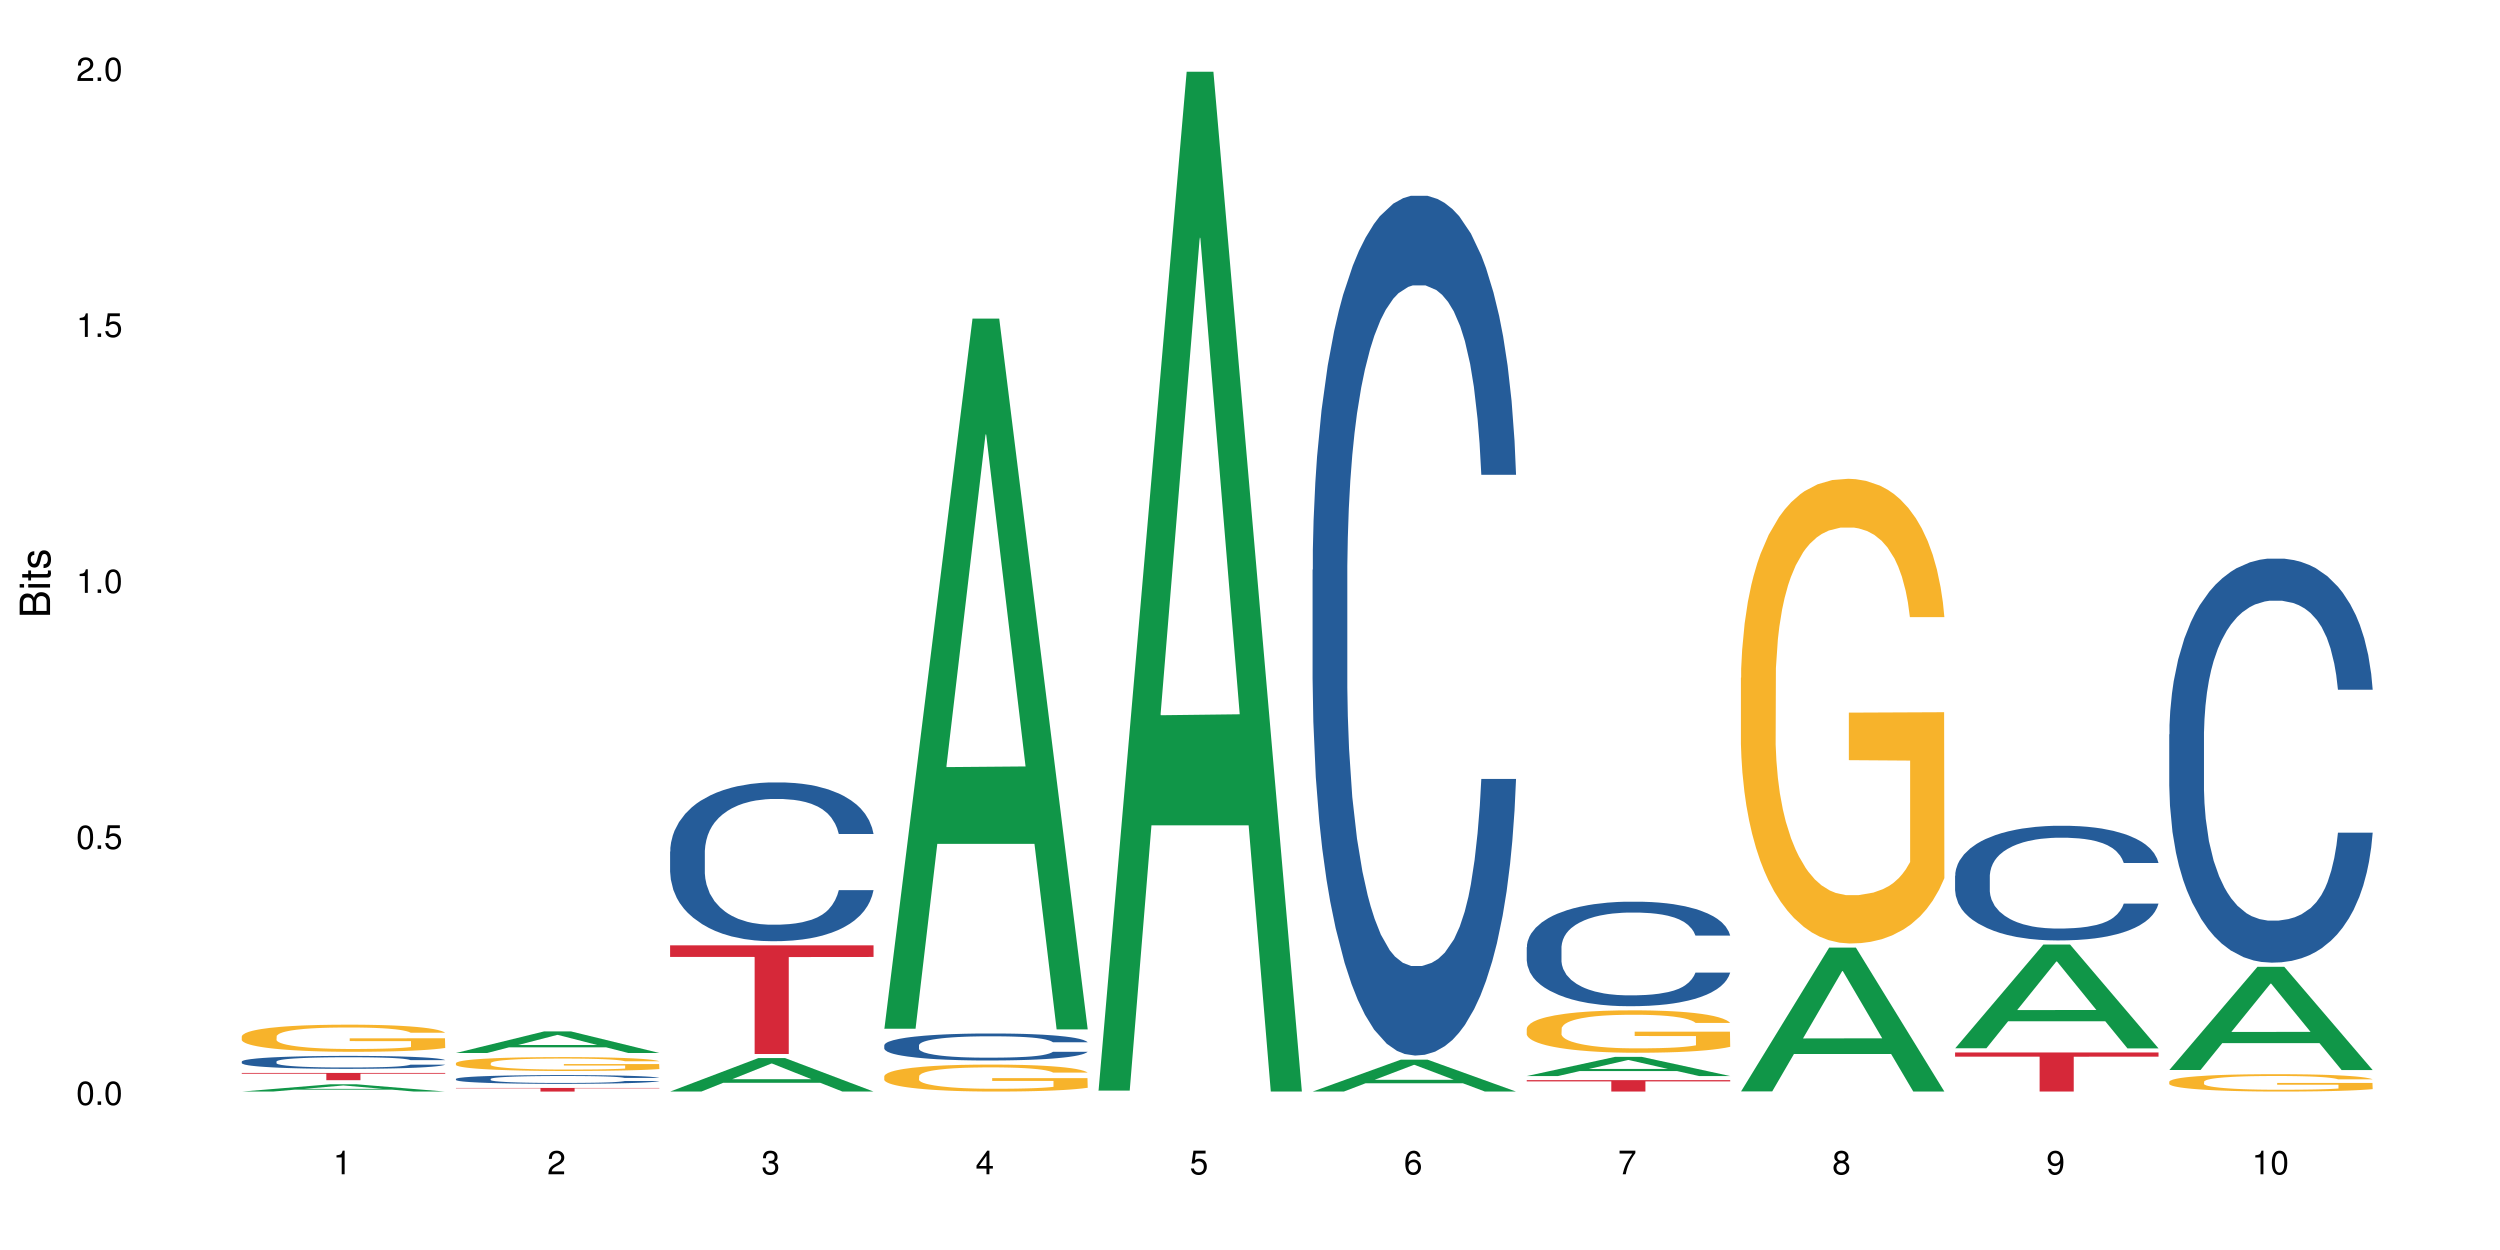 <?xml version="1.0" encoding="UTF-8"?>
<svg xmlns="http://www.w3.org/2000/svg" xmlns:xlink="http://www.w3.org/1999/xlink" width="720pt" height="360pt" viewBox="0 0 720 360" version="1.1">
<defs>
<g>
<symbol overflow="visible" id="glyph0-0">
<path style="stroke:none;" d=""/>
</symbol>
<symbol overflow="visible" id="glyph0-1">
<path style="stroke:none;" d="M 2.641 -6.797 C 2 -6.797 1.422 -6.531 1.078 -6.047 C 0.641 -5.453 0.406 -4.547 0.406 -3.297 C 0.406 -1 1.188 0.219 2.641 0.219 C 4.078 0.219 4.859 -1 4.859 -3.234 C 4.859 -4.562 4.656 -5.438 4.203 -6.047 C 3.844 -6.531 3.281 -6.797 2.641 -6.797 Z M 2.641 -6.047 C 3.547 -6.047 4 -5.125 4 -3.312 C 4 -1.375 3.562 -0.484 2.625 -0.484 C 1.734 -0.484 1.281 -1.422 1.281 -3.281 C 1.281 -5.141 1.734 -6.047 2.641 -6.047 Z M 2.641 -6.047 "/>
</symbol>
<symbol overflow="visible" id="glyph0-2">
<path style="stroke:none;" d="M 1.828 -1 L 0.828 -1 L 0.828 0 L 1.828 0 Z M 1.828 -1 "/>
</symbol>
<symbol overflow="visible" id="glyph0-3">
<path style="stroke:none;" d="M 4.562 -6.797 L 1.062 -6.797 L 0.547 -3.094 L 1.328 -3.094 C 1.719 -3.562 2.047 -3.734 2.578 -3.734 C 3.484 -3.734 4.062 -3.109 4.062 -2.094 C 4.062 -1.125 3.484 -0.531 2.578 -0.531 C 1.828 -0.531 1.375 -0.906 1.188 -1.672 L 0.328 -1.672 C 0.453 -1.109 0.547 -0.844 0.75 -0.594 C 1.125 -0.078 1.828 0.219 2.594 0.219 C 3.969 0.219 4.922 -0.781 4.922 -2.219 C 4.922 -3.562 4.031 -4.484 2.719 -4.484 C 2.25 -4.484 1.859 -4.359 1.469 -4.062 L 1.734 -5.969 L 4.562 -5.969 Z M 4.562 -6.797 "/>
</symbol>
<symbol overflow="visible" id="glyph0-4">
<path style="stroke:none;" d="M 2.484 -4.844 L 2.484 0 L 3.328 0 L 3.328 -6.797 L 2.766 -6.797 C 2.469 -5.75 2.281 -5.609 0.984 -5.453 L 0.984 -4.844 Z M 2.484 -4.844 "/>
</symbol>
<symbol overflow="visible" id="glyph0-5">
<path style="stroke:none;" d="M 4.859 -0.828 L 1.281 -0.828 C 1.359 -1.391 1.672 -1.75 2.5 -2.234 L 3.469 -2.75 C 4.406 -3.266 4.906 -3.969 4.906 -4.812 C 4.906 -5.375 4.672 -5.906 4.266 -6.266 C 3.859 -6.625 3.375 -6.797 2.719 -6.797 C 1.859 -6.797 1.219 -6.5 0.844 -5.922 C 0.609 -5.562 0.5 -5.125 0.484 -4.438 L 1.328 -4.438 C 1.359 -4.906 1.406 -5.188 1.531 -5.406 C 1.75 -5.812 2.188 -6.062 2.703 -6.062 C 3.469 -6.062 4.031 -5.516 4.031 -4.781 C 4.031 -4.25 3.719 -3.797 3.125 -3.438 L 2.234 -2.938 C 0.812 -2.141 0.406 -1.5 0.328 0 L 4.859 0 Z M 4.859 -0.828 "/>
</symbol>
<symbol overflow="visible" id="glyph0-6">
<path style="stroke:none;" d="M 2.125 -3.125 L 2.578 -3.125 C 3.516 -3.125 3.984 -2.703 3.984 -1.891 C 3.984 -1.031 3.469 -0.531 2.578 -0.531 C 1.656 -0.531 1.203 -0.984 1.156 -1.969 L 0.312 -1.969 C 0.344 -1.422 0.438 -1.078 0.609 -0.766 C 0.953 -0.109 1.625 0.219 2.547 0.219 C 3.953 0.219 4.859 -0.609 4.859 -1.906 C 4.859 -2.766 4.516 -3.25 3.703 -3.516 C 4.344 -3.766 4.656 -4.25 4.656 -4.938 C 4.656 -6.109 3.875 -6.797 2.578 -6.797 C 1.203 -6.797 0.484 -6.047 0.453 -4.609 L 1.297 -4.609 C 1.312 -5.016 1.344 -5.25 1.453 -5.453 C 1.641 -5.828 2.062 -6.062 2.594 -6.062 C 3.344 -6.062 3.797 -5.625 3.797 -4.906 C 3.797 -4.422 3.609 -4.141 3.25 -3.984 C 3.016 -3.891 2.719 -3.844 2.125 -3.844 Z M 2.125 -3.125 "/>
</symbol>
<symbol overflow="visible" id="glyph0-7">
<path style="stroke:none;" d="M 3.141 -1.625 L 3.141 0 L 3.984 0 L 3.984 -1.625 L 4.984 -1.625 L 4.984 -2.391 L 3.984 -2.391 L 3.984 -6.797 L 3.359 -6.797 L 0.266 -2.516 L 0.266 -1.625 Z M 3.141 -2.391 L 1 -2.391 L 3.141 -5.359 Z M 3.141 -2.391 "/>
</symbol>
<symbol overflow="visible" id="glyph0-8">
<path style="stroke:none;" d="M 4.781 -5.031 C 4.609 -6.141 3.891 -6.797 2.844 -6.797 C 2.094 -6.797 1.422 -6.438 1.031 -5.828 C 0.609 -5.172 0.406 -4.344 0.406 -3.094 C 0.406 -1.953 0.578 -1.234 0.984 -0.625 C 1.359 -0.078 1.953 0.219 2.703 0.219 C 3.984 0.219 4.922 -0.734 4.922 -2.078 C 4.922 -3.344 4.062 -4.234 2.844 -4.234 C 2.172 -4.234 1.641 -3.969 1.281 -3.469 C 1.281 -5.125 1.828 -6.047 2.797 -6.047 C 3.391 -6.047 3.797 -5.672 3.938 -5.031 Z M 2.734 -3.484 C 3.547 -3.484 4.062 -2.922 4.062 -2 C 4.062 -1.156 3.484 -0.531 2.703 -0.531 C 1.922 -0.531 1.328 -1.188 1.328 -2.047 C 1.328 -2.891 1.906 -3.484 2.734 -3.484 Z M 2.734 -3.484 "/>
</symbol>
<symbol overflow="visible" id="glyph0-9">
<path style="stroke:none;" d="M 4.984 -6.797 L 0.438 -6.797 L 0.438 -5.969 L 4.109 -5.969 C 2.5 -3.656 1.828 -2.234 1.328 0 L 2.219 0 C 2.594 -2.172 3.453 -4.047 4.984 -6.094 Z M 4.984 -6.797 "/>
</symbol>
<symbol overflow="visible" id="glyph0-10">
<path style="stroke:none;" d="M 3.75 -3.578 C 4.453 -4 4.688 -4.344 4.688 -4.984 C 4.688 -6.047 3.844 -6.797 2.641 -6.797 C 1.438 -6.797 0.594 -6.047 0.594 -4.984 C 0.594 -4.359 0.828 -4.016 1.516 -3.578 C 0.734 -3.203 0.359 -2.641 0.359 -1.891 C 0.359 -0.641 1.297 0.219 2.641 0.219 C 3.984 0.219 4.922 -0.641 4.922 -1.875 C 4.922 -2.641 4.531 -3.203 3.75 -3.578 Z M 2.641 -6.047 C 3.359 -6.047 3.812 -5.625 3.812 -4.969 C 3.812 -4.344 3.344 -3.922 2.641 -3.922 C 1.922 -3.922 1.453 -4.344 1.453 -4.984 C 1.453 -5.625 1.922 -6.047 2.641 -6.047 Z M 2.641 -3.203 C 3.484 -3.203 4.062 -2.672 4.062 -1.875 C 4.062 -1.062 3.484 -0.531 2.625 -0.531 C 1.797 -0.531 1.219 -1.078 1.219 -1.875 C 1.219 -2.672 1.797 -3.203 2.641 -3.203 Z M 2.641 -3.203 "/>
</symbol>
<symbol overflow="visible" id="glyph0-11">
<path style="stroke:none;" d="M 0.516 -1.547 C 0.672 -0.438 1.406 0.219 2.438 0.219 C 3.188 0.219 3.859 -0.141 4.266 -0.75 C 4.688 -1.406 4.891 -2.25 4.891 -3.484 C 4.891 -4.625 4.703 -5.359 4.312 -5.953 C 3.938 -6.5 3.344 -6.797 2.594 -6.797 C 1.297 -6.797 0.359 -5.844 0.359 -4.516 C 0.359 -3.25 1.234 -2.344 2.453 -2.344 C 3.094 -2.344 3.562 -2.578 4.016 -3.109 C 4 -1.453 3.469 -0.531 2.5 -0.531 C 1.906 -0.531 1.484 -0.906 1.359 -1.547 Z M 2.578 -6.062 C 3.375 -6.062 3.969 -5.406 3.969 -4.531 C 3.969 -3.688 3.375 -3.094 2.547 -3.094 C 1.734 -3.094 1.234 -3.672 1.234 -4.578 C 1.234 -5.438 1.797 -6.062 2.578 -6.062 Z M 2.578 -6.062 "/>
</symbol>
<symbol overflow="visible" id="glyph1-0">
<path style="stroke:none;" d=""/>
</symbol>
<symbol overflow="visible" id="glyph1-1">
<path style="stroke:none;" d="M 0 -0.953 L 0 -4.891 C 0 -5.719 -0.234 -6.344 -0.734 -6.797 C -1.188 -7.234 -1.812 -7.469 -2.5 -7.469 C -3.547 -7.469 -4.188 -7 -4.625 -5.875 C -4.984 -6.672 -5.641 -7.094 -6.531 -7.094 C -7.156 -7.094 -7.734 -6.859 -8.141 -6.391 C -8.562 -5.938 -8.75 -5.344 -8.75 -4.5 L -8.75 -0.953 Z M -4.984 -2.062 L -7.766 -2.062 L -7.766 -4.219 C -7.766 -4.844 -7.688 -5.203 -7.453 -5.5 C -7.219 -5.812 -6.859 -5.969 -6.375 -5.969 C -5.906 -5.969 -5.531 -5.812 -5.297 -5.5 C -5.062 -5.203 -4.984 -4.844 -4.984 -4.219 Z M -0.984 -2.062 L -4 -2.062 L -4 -4.781 C -4 -5.328 -3.859 -5.688 -3.578 -5.953 C -3.297 -6.219 -2.922 -6.359 -2.484 -6.359 C -2.062 -6.359 -1.688 -6.219 -1.406 -5.953 C -1.109 -5.688 -0.984 -5.328 -0.984 -4.781 Z M -0.984 -2.062 "/>
</symbol>
<symbol overflow="visible" id="glyph1-2">
<path style="stroke:none;" d="M -6.281 -1.797 L -6.281 -0.797 L 0 -0.797 L 0 -1.797 Z M -8.75 -1.797 L -8.75 -0.797 L -7.484 -0.797 L -7.484 -1.797 Z M -8.75 -1.797 "/>
</symbol>
<symbol overflow="visible" id="glyph1-3">
<path style="stroke:none;" d="M -6.281 -3.047 L -6.281 -2.016 L -8.016 -2.016 L -8.016 -1.016 L -6.281 -1.016 L -6.281 -0.172 L -5.469 -0.172 L -5.469 -1.016 L -0.719 -1.016 C -0.078 -1.016 0.281 -1.453 0.281 -2.234 C 0.281 -2.469 0.25 -2.719 0.188 -3.047 L -0.641 -3.047 C -0.609 -2.922 -0.594 -2.766 -0.594 -2.562 C -0.594 -2.141 -0.719 -2.016 -1.156 -2.016 L -5.469 -2.016 L -5.469 -3.047 Z M -6.281 -3.047 "/>
</symbol>
<symbol overflow="visible" id="glyph1-4">
<path style="stroke:none;" d="M -4.531 -5.25 C -5.766 -5.25 -6.469 -4.422 -6.469 -2.969 C -6.469 -1.516 -5.719 -0.562 -4.547 -0.562 C -3.562 -0.562 -3.094 -1.062 -2.734 -2.562 L -2.516 -3.484 C -2.344 -4.188 -2.094 -4.469 -1.625 -4.469 C -1.047 -4.469 -0.641 -3.875 -0.641 -3 C -0.641 -2.453 -0.797 -2 -1.062 -1.75 C -1.25 -1.594 -1.422 -1.531 -1.875 -1.469 L -1.875 -0.406 C -0.422 -0.453 0.281 -1.266 0.281 -2.922 C 0.281 -4.5 -0.5 -5.516 -1.719 -5.516 C -2.656 -5.516 -3.172 -4.984 -3.469 -3.734 L -3.703 -2.766 C -3.891 -1.953 -4.156 -1.609 -4.594 -1.609 C -5.172 -1.609 -5.547 -2.125 -5.547 -2.938 C -5.547 -3.75 -5.203 -4.172 -4.531 -4.203 Z M -4.531 -5.25 "/>
</symbol>
</g>
</defs>
<g id="surface1655">
<rect x="0" y="0" width="720" height="360" style="fill:rgb(100%,100%,100%);fill-opacity:1;stroke:none;"/>
<path style=" stroke:none;fill-rule:nonzero;fill:rgb(6.275%,58.824%,28.235%);fill-opacity:1;" d="M 69.629 314.367 L 69.691 314.367 L 95.047 312.277 L 102.746 312.277 L 128.223 314.371 L 119.273 314.371 L 112.887 313.824 L 84.902 313.824 L 78.645 314.367 L 69.629 314.367 L 87.598 313.598 L 110.32 313.598 L 98.988 312.621 L 98.863 312.617 L 98.738 312.625 L 87.535 313.598 L 87.598 313.598 Z M 69.629 314.367 "/>
<path style=" stroke:none;fill-rule:nonzero;fill:rgb(14.51%,36.078%,60%);fill-opacity:1;" d="M 69.629 305.723 L 69.699 305.719 L 69.699 305.637 L 69.914 305.508 L 70.414 305.344 L 70.914 305.23 L 72.203 305.031 L 73.988 304.836 L 75.848 304.684 L 77.203 304.598 L 78.418 304.527 L 81.207 304.402 L 82.992 304.336 L 84.922 304.281 L 87.281 304.223 L 88.996 304.188 L 92.852 304.133 L 95.711 304.109 L 97.926 304.098 L 102.715 304.098 L 105.574 304.113 L 107.645 304.129 L 109.93 304.156 L 111.859 304.188 L 115.219 304.262 L 118.219 304.359 L 119.578 304.414 L 121.723 304.52 L 123.367 304.621 L 124.508 304.711 L 125.797 304.836 L 126.938 304.988 L 127.797 305.164 L 128.223 305.309 L 118.219 305.309 L 117.719 305.172 L 117.148 305.066 L 116.078 304.926 L 115.004 304.828 L 113.504 304.73 L 112.148 304.664 L 110.289 304.602 L 108.645 304.559 L 106.93 304.527 L 105.285 304.508 L 102.141 304.488 L 98.5 304.488 L 97.141 304.496 L 94.355 304.523 L 92.852 304.547 L 90.711 304.594 L 89.207 304.637 L 87.422 304.707 L 86.207 304.766 L 84.707 304.852 L 83.637 304.93 L 82.422 305.043 L 81.707 305.129 L 81.062 305.223 L 80.492 305.336 L 80.062 305.457 L 79.777 305.582 L 79.633 305.703 L 79.633 306.234 L 79.777 306.355 L 80.133 306.5 L 81.062 306.707 L 82.422 306.887 L 83.992 307.031 L 85.492 307.133 L 86.352 307.18 L 87.492 307.234 L 89.281 307.301 L 91.852 307.371 L 93.352 307.398 L 95.641 307.426 L 97.996 307.438 L 101.141 307.438 L 103.93 307.426 L 105.785 307.406 L 107.715 307.379 L 110.359 307.324 L 112.004 307.27 L 113.434 307.203 L 114.504 307.141 L 115.219 307.086 L 116.293 306.98 L 117.148 306.863 L 117.793 306.742 L 118.219 306.629 L 128.223 306.629 L 127.797 306.766 L 127.152 306.898 L 126.508 306.996 L 125.508 307.113 L 124.367 307.219 L 122.723 307.34 L 121.363 307.418 L 119.578 307.504 L 117.934 307.566 L 116.148 307.625 L 113.504 307.695 L 111.789 307.727 L 109.93 307.758 L 107.715 307.785 L 104.93 307.809 L 101.93 307.824 L 99.141 307.828 L 96.141 307.82 L 93.926 307.809 L 90.996 307.777 L 87.352 307.715 L 84.707 307.648 L 82.633 307.586 L 80.848 307.516 L 78.848 307.426 L 76.273 307.273 L 74.703 307.16 L 73.633 307.062 L 72.418 306.93 L 71.559 306.812 L 70.559 306.621 L 69.844 306.379 L 69.629 306.191 Z M 69.629 305.723 "/>
<path style=" stroke:none;fill-rule:nonzero;fill:rgb(96.863%,70.196%,16.863%);fill-opacity:1;" d="M 69.629 298.449 L 69.699 298.441 L 69.699 298.301 L 69.988 297.98 L 70.703 297.535 L 71.629 297.172 L 72.629 296.887 L 73.273 296.738 L 74.344 296.523 L 75.273 296.367 L 77.633 296.043 L 80.633 295.746 L 82.277 295.617 L 84.137 295.496 L 86.777 295.359 L 87.992 295.309 L 91.711 295.195 L 95.926 295.125 L 100.57 295.102 L 102.715 295.109 L 105.645 295.137 L 109.645 295.215 L 111.934 295.289 L 113.719 295.359 L 115.578 295.453 L 117.863 295.594 L 120.008 295.766 L 121.723 295.938 L 123.438 296.152 L 124.867 296.379 L 126.082 296.629 L 127.152 296.93 L 127.797 297.18 L 128.223 297.43 L 118.293 297.43 L 117.719 297.18 L 117.078 296.988 L 116.004 296.75 L 114.934 296.578 L 113.863 296.445 L 111.859 296.258 L 110.145 296.145 L 108.004 296.043 L 105.93 295.98 L 103.57 295.938 L 102.141 295.922 L 98.355 295.922 L 94.926 295.973 L 92.926 296.031 L 91.496 296.086 L 89.496 296.195 L 88.281 296.281 L 87.566 296.336 L 85.422 296.559 L 83.992 296.758 L 83.207 296.895 L 82.207 297.109 L 81.492 297.301 L 80.707 297.586 L 80.277 297.801 L 79.703 298.285 L 79.633 299.57 L 79.848 299.844 L 80.277 300.137 L 80.848 300.391 L 81.707 300.664 L 82.562 300.871 L 84.062 301.148 L 85.352 301.336 L 86.352 301.457 L 88.281 301.648 L 89.066 301.715 L 90.922 301.84 L 92.852 301.941 L 95.211 302.027 L 96.996 302.07 L 99.855 302.105 L 103.5 302.105 L 107.789 302.062 L 110.504 302.004 L 112.359 301.949 L 113.574 301.898 L 115.078 301.82 L 116.148 301.75 L 117.148 301.672 L 118.363 301.551 L 118.363 299.844 L 100.715 299.836 L 100.715 299.035 L 128.152 299.027 L 128.223 301.82 L 126.723 302.012 L 124.867 302.199 L 123.078 302.34 L 121.223 302.461 L 118.578 302.598 L 116.434 302.684 L 113.148 302.785 L 110.145 302.848 L 107 302.891 L 104.215 302.914 L 100.93 302.918 L 97.996 302.906 L 94.855 302.863 L 92.352 302.805 L 90.066 302.734 L 87.781 302.641 L 84.922 302.492 L 83.062 302.371 L 81.133 302.219 L 79.203 302.043 L 77.488 301.848 L 76.348 301.699 L 75.203 301.527 L 73.988 301.312 L 72.844 301.07 L 71.988 300.848 L 71.203 300.598 L 70.629 300.363 L 70.059 300.043 L 69.773 299.785 L 69.629 299.562 Z M 69.629 298.449 "/>
<path style=" stroke:none;fill-rule:nonzero;fill:rgb(83.922%,15.686%,22.353%);fill-opacity:1;" d="M 69.629 309.008 L 128.223 309.008 L 128.223 309.23 L 103.805 309.234 L 103.805 311.098 L 93.98 311.098 L 93.98 309.234 L 93.836 309.23 L 69.629 309.23 Z M 69.629 309.008 "/>
<path style=" stroke:none;fill-rule:nonzero;fill:rgb(6.275%,58.824%,28.235%);fill-opacity:1;" d="M 131.309 303.258 L 131.371 303.25 L 156.727 297.039 L 164.426 297.039 L 189.902 303.262 L 180.953 303.262 L 174.566 301.637 L 146.582 301.637 L 140.324 303.258 L 131.309 303.258 L 149.273 300.965 L 172 300.961 L 160.668 298.055 L 160.543 298.051 L 160.418 298.066 L 149.211 300.961 L 149.273 300.965 Z M 131.309 303.258 "/>
<path style=" stroke:none;fill-rule:nonzero;fill:rgb(14.51%,36.078%,60%);fill-opacity:1;" d="M 131.309 310.723 L 131.379 310.723 L 131.379 310.668 L 131.594 310.578 L 132.094 310.469 L 132.594 310.391 L 133.883 310.254 L 135.668 310.125 L 137.523 310.023 L 138.883 309.965 L 140.098 309.918 L 142.883 309.832 L 144.672 309.789 L 146.602 309.75 L 148.957 309.711 L 150.672 309.688 L 154.531 309.648 L 157.391 309.633 L 159.605 309.625 L 164.395 309.625 L 167.25 309.637 L 169.324 309.648 L 171.609 309.664 L 173.539 309.688 L 176.898 309.738 L 179.898 309.801 L 181.258 309.84 L 183.402 309.91 L 185.043 309.98 L 186.188 310.039 L 187.473 310.125 L 188.617 310.227 L 189.477 310.348 L 189.902 310.445 L 179.898 310.445 L 179.398 310.352 L 178.828 310.281 L 177.758 310.188 L 176.684 310.121 L 175.184 310.055 L 173.824 310.008 L 171.969 309.965 L 170.324 309.938 L 168.609 309.918 L 166.965 309.902 L 163.82 309.891 L 160.176 309.891 L 158.82 309.895 L 156.031 309.914 L 154.531 309.93 L 152.387 309.961 L 150.887 309.992 L 149.102 310.035 L 147.887 310.074 L 146.387 310.137 L 145.312 310.188 L 144.098 310.266 L 143.387 310.324 L 142.742 310.387 L 142.172 310.465 L 141.742 310.543 L 141.457 310.629 L 141.312 310.711 L 141.312 311.07 L 141.457 311.152 L 141.812 311.25 L 142.742 311.391 L 144.098 311.512 L 145.672 311.609 L 147.172 311.68 L 148.031 311.711 L 149.172 311.746 L 150.961 311.793 L 153.531 311.84 L 155.031 311.859 L 157.32 311.879 L 159.676 311.887 L 162.82 311.887 L 165.609 311.879 L 167.465 311.867 L 169.395 311.848 L 172.039 311.809 L 173.684 311.77 L 175.113 311.727 L 176.184 311.684 L 176.898 311.645 L 177.969 311.574 L 178.828 311.496 L 179.473 311.414 L 179.898 311.336 L 189.902 311.336 L 189.477 311.43 L 188.832 311.52 L 188.188 311.586 L 187.188 311.668 L 186.047 311.738 L 184.402 311.82 L 183.043 311.871 L 181.258 311.93 L 179.613 311.973 L 177.828 312.012 L 175.184 312.059 L 173.469 312.082 L 171.609 312.102 L 169.395 312.121 L 166.609 312.137 L 163.605 312.148 L 160.82 312.148 L 157.82 312.145 L 155.605 312.137 L 152.676 312.113 L 149.031 312.074 L 146.387 312.027 L 144.312 311.984 L 142.527 311.938 L 140.527 311.879 L 137.953 311.777 L 136.383 311.695 L 135.309 311.633 L 134.094 311.543 L 133.238 311.461 L 132.238 311.332 L 131.523 311.168 L 131.309 311.043 Z M 131.309 310.723 "/>
<path style=" stroke:none;fill-rule:nonzero;fill:rgb(96.863%,70.196%,16.863%);fill-opacity:1;" d="M 131.309 306.156 L 131.379 306.152 L 131.379 306.082 L 131.664 305.918 L 132.379 305.691 L 133.309 305.504 L 134.309 305.355 L 134.953 305.281 L 136.023 305.172 L 136.953 305.09 L 139.312 304.926 L 142.312 304.773 L 143.957 304.707 L 145.812 304.645 L 148.457 304.574 L 149.672 304.547 L 153.391 304.492 L 157.605 304.453 L 162.25 304.441 L 164.395 304.445 L 167.324 304.461 L 171.324 304.5 L 173.613 304.539 L 175.398 304.574 L 177.254 304.621 L 179.543 304.695 L 181.688 304.781 L 183.402 304.871 L 185.117 304.98 L 186.547 305.098 L 187.762 305.227 L 188.832 305.379 L 189.477 305.508 L 189.902 305.637 L 179.973 305.637 L 179.398 305.508 L 178.758 305.406 L 177.684 305.289 L 176.613 305.199 L 175.539 305.129 L 173.539 305.035 L 171.824 304.977 L 169.68 304.926 L 167.609 304.891 L 165.25 304.871 L 163.82 304.863 L 160.035 304.863 L 156.605 304.891 L 154.605 304.918 L 153.176 304.949 L 151.172 305.004 L 149.957 305.047 L 149.246 305.074 L 147.102 305.188 L 145.672 305.293 L 144.887 305.359 L 143.887 305.469 L 143.172 305.57 L 142.383 305.715 L 141.957 305.824 L 141.383 306.074 L 141.312 306.73 L 141.527 306.871 L 141.957 307.02 L 142.527 307.152 L 143.387 307.293 L 144.242 307.398 L 145.742 307.539 L 147.027 307.637 L 148.031 307.695 L 149.957 307.797 L 150.746 307.828 L 152.602 307.895 L 154.531 307.945 L 156.891 307.988 L 158.676 308.012 L 161.535 308.031 L 165.18 308.031 L 169.469 308.008 L 172.184 307.98 L 174.039 307.949 L 175.254 307.922 L 176.754 307.883 L 177.828 307.848 L 178.828 307.809 L 180.043 307.746 L 180.043 306.871 L 162.391 306.867 L 162.391 306.457 L 189.832 306.453 L 189.902 307.883 L 188.402 307.98 L 186.547 308.078 L 184.758 308.152 L 182.902 308.211 L 180.258 308.281 L 178.113 308.324 L 174.824 308.379 L 171.824 308.41 L 168.68 308.434 L 165.895 308.441 L 162.605 308.445 L 159.676 308.438 L 156.531 308.418 L 154.031 308.387 L 151.746 308.352 L 149.457 308.305 L 146.602 308.227 L 144.742 308.164 L 142.812 308.09 L 140.883 307.996 L 139.168 307.898 L 138.027 307.82 L 136.883 307.734 L 135.668 307.625 L 134.523 307.5 L 133.668 307.387 L 132.879 307.258 L 132.309 307.137 L 131.738 306.973 L 131.453 306.84 L 131.309 306.727 Z M 131.309 306.156 "/>
<path style=" stroke:none;fill-rule:nonzero;fill:rgb(83.922%,15.686%,22.353%);fill-opacity:1;" d="M 131.309 313.328 L 189.902 313.328 L 189.902 313.441 L 165.484 313.441 L 165.484 314.371 L 155.656 314.371 L 155.656 313.441 L 131.309 313.441 Z M 131.309 313.328 "/>
<path style=" stroke:none;fill-rule:nonzero;fill:rgb(6.275%,58.824%,28.235%);fill-opacity:1;" d="M 192.988 314.363 L 193.051 314.352 L 218.402 304.727 L 226.105 304.727 L 251.582 314.371 L 242.629 314.371 L 236.246 311.852 L 208.262 311.852 L 202.004 314.363 L 192.988 314.363 L 210.953 310.812 L 233.68 310.805 L 222.348 306.301 L 222.223 306.293 L 222.098 306.32 L 210.891 310.805 L 210.953 310.812 Z M 192.988 314.363 "/>
<path style=" stroke:none;fill-rule:nonzero;fill:rgb(14.51%,36.078%,60%);fill-opacity:1;" d="M 192.988 245.246 L 193.059 245.207 L 193.059 244.203 L 193.273 242.613 L 193.773 240.609 L 194.273 239.23 L 195.559 236.762 L 197.348 234.379 L 199.203 232.543 L 200.562 231.453 L 201.777 230.617 L 204.562 229.074 L 206.352 228.277 L 208.281 227.566 L 210.637 226.859 L 212.352 226.441 L 216.211 225.77 L 219.07 225.477 L 221.285 225.352 L 226.074 225.352 L 228.93 225.52 L 231.004 225.73 L 233.289 226.062 L 235.219 226.441 L 238.578 227.359 L 241.578 228.527 L 242.938 229.199 L 245.082 230.492 L 246.723 231.746 L 247.867 232.836 L 249.152 234.379 L 250.297 236.262 L 251.152 238.395 L 251.582 240.191 L 241.578 240.191 L 241.078 238.52 L 240.508 237.223 L 239.434 235.508 L 238.363 234.297 L 236.863 233.086 L 235.504 232.289 L 233.648 231.496 L 232.004 230.996 L 230.289 230.617 L 228.645 230.367 L 225.5 230.117 L 221.855 230.117 L 220.5 230.199 L 217.711 230.535 L 216.211 230.828 L 214.066 231.414 L 212.566 231.957 L 210.781 232.793 L 209.566 233.504 L 208.066 234.59 L 206.992 235.551 L 205.777 236.93 L 205.062 237.977 L 204.422 239.145 L 203.848 240.523 L 203.422 241.988 L 203.133 243.535 L 202.992 245.039 L 202.992 251.516 L 203.133 253.02 L 203.492 254.777 L 204.422 257.324 L 205.777 259.539 L 207.352 261.297 L 208.852 262.551 L 209.707 263.137 L 210.852 263.805 L 212.637 264.641 L 215.211 265.477 L 216.711 265.809 L 219 266.145 L 221.355 266.312 L 224.5 266.312 L 227.289 266.145 L 229.145 265.934 L 231.074 265.602 L 233.719 264.891 L 235.363 264.223 L 236.793 263.426 L 237.863 262.633 L 238.578 261.965 L 239.648 260.668 L 240.508 259.25 L 241.148 257.785 L 241.578 256.363 L 251.582 256.363 L 251.152 258.035 L 250.512 259.668 L 249.867 260.879 L 248.867 262.34 L 247.723 263.637 L 246.082 265.098 L 244.723 266.062 L 242.938 267.105 L 241.293 267.898 L 239.508 268.609 L 236.863 269.445 L 235.148 269.863 L 233.289 270.238 L 231.074 270.574 L 228.289 270.867 L 225.285 271.035 L 222.5 271.074 L 219.5 270.992 L 217.285 270.824 L 214.352 270.449 L 210.711 269.695 L 208.066 268.902 L 205.992 268.109 L 204.207 267.273 L 202.207 266.145 L 199.633 264.305 L 198.062 262.883 L 196.988 261.715 L 195.773 260.086 L 194.918 258.621 L 193.918 256.281 L 193.203 253.312 L 192.988 251.016 Z M 192.988 245.246 "/>
<path style=" stroke:none;fill-rule:nonzero;fill:rgb(83.922%,15.686%,22.353%);fill-opacity:1;" d="M 192.988 272.254 L 251.582 272.254 L 251.582 275.605 L 227.164 275.633 L 227.164 303.547 L 217.336 303.547 L 217.336 275.664 L 217.195 275.605 L 192.988 275.605 Z M 192.988 272.254 "/>
<path style=" stroke:none;fill-rule:nonzero;fill:rgb(6.275%,58.824%,28.235%);fill-opacity:1;" d="M 254.668 296.273 L 254.73 296.082 L 280.082 91.758 L 287.781 91.758 L 313.262 296.469 L 304.309 296.469 L 297.926 243.031 L 269.941 243.031 L 263.68 296.273 L 254.668 296.273 L 272.633 220.926 L 295.359 220.734 L 284.027 125.203 L 283.902 125.012 L 283.777 125.586 L 272.57 220.734 L 272.633 220.926 Z M 254.668 296.273 "/>
<path style=" stroke:none;fill-rule:nonzero;fill:rgb(14.51%,36.078%,60%);fill-opacity:1;" d="M 254.668 301.027 L 254.738 301.02 L 254.738 300.852 L 254.953 300.582 L 255.453 300.238 L 255.953 300.004 L 257.238 299.586 L 259.027 299.18 L 260.883 298.867 L 262.242 298.684 L 263.457 298.543 L 266.242 298.277 L 268.031 298.145 L 269.957 298.023 L 272.316 297.902 L 274.031 297.832 L 277.891 297.719 L 280.75 297.668 L 282.965 297.648 L 287.75 297.648 L 290.609 297.676 L 292.684 297.711 L 294.969 297.766 L 296.898 297.832 L 300.258 297.988 L 303.258 298.188 L 304.617 298.301 L 306.758 298.52 L 308.402 298.734 L 309.547 298.918 L 310.832 299.18 L 311.977 299.5 L 312.832 299.863 L 313.262 300.168 L 303.258 300.168 L 302.758 299.883 L 302.188 299.664 L 301.113 299.375 L 300.043 299.168 L 298.543 298.961 L 297.184 298.824 L 295.328 298.691 L 293.684 298.605 L 291.969 298.543 L 290.324 298.5 L 287.18 298.457 L 283.535 298.457 L 282.18 298.473 L 279.391 298.527 L 277.891 298.578 L 275.746 298.676 L 274.246 298.77 L 272.461 298.91 L 271.246 299.031 L 269.746 299.219 L 268.672 299.379 L 267.457 299.613 L 266.742 299.793 L 266.102 299.992 L 265.527 300.227 L 265.102 300.473 L 264.812 300.738 L 264.672 300.992 L 264.672 302.094 L 264.812 302.352 L 265.172 302.648 L 266.102 303.082 L 267.457 303.457 L 269.031 303.758 L 270.531 303.969 L 271.387 304.07 L 272.531 304.184 L 274.316 304.324 L 276.891 304.469 L 278.391 304.523 L 280.676 304.582 L 283.035 304.609 L 286.18 304.609 L 288.965 304.582 L 290.824 304.547 L 292.754 304.488 L 295.398 304.367 L 297.043 304.254 L 298.469 304.117 L 299.543 303.984 L 300.258 303.871 L 301.328 303.648 L 302.188 303.41 L 302.828 303.16 L 303.258 302.918 L 313.262 302.918 L 312.832 303.203 L 312.191 303.48 L 311.547 303.684 L 310.547 303.934 L 309.402 304.156 L 307.762 304.402 L 306.402 304.566 L 304.617 304.742 L 302.973 304.879 L 301.188 305 L 298.543 305.141 L 296.828 305.215 L 294.969 305.277 L 292.754 305.332 L 289.969 305.383 L 286.965 305.41 L 284.18 305.418 L 281.176 305.406 L 278.961 305.375 L 276.031 305.312 L 272.387 305.184 L 269.746 305.051 L 267.672 304.914 L 265.887 304.773 L 263.887 304.582 L 261.312 304.27 L 259.742 304.027 L 258.668 303.828 L 257.453 303.551 L 256.598 303.301 L 255.598 302.902 L 254.883 302.398 L 254.668 302.008 Z M 254.668 301.027 "/>
<path style=" stroke:none;fill-rule:nonzero;fill:rgb(96.863%,70.196%,16.863%);fill-opacity:1;" d="M 254.668 309.926 L 254.738 309.922 L 254.738 309.777 L 255.023 309.457 L 255.738 309.02 L 256.668 308.656 L 257.668 308.371 L 258.312 308.223 L 259.383 308.012 L 260.312 307.855 L 262.672 307.535 L 265.672 307.238 L 267.316 307.109 L 269.172 306.988 L 271.816 306.855 L 273.031 306.805 L 276.746 306.691 L 280.965 306.621 L 285.609 306.598 L 287.75 306.605 L 290.68 306.633 L 294.684 306.711 L 296.969 306.781 L 298.758 306.855 L 300.613 306.945 L 302.902 307.09 L 305.043 307.258 L 306.758 307.43 L 308.473 307.641 L 309.902 307.867 L 311.117 308.117 L 312.191 308.414 L 312.832 308.664 L 313.262 308.914 L 303.328 308.914 L 302.758 308.664 L 302.113 308.473 L 301.043 308.238 L 299.973 308.066 L 298.898 307.934 L 296.898 307.75 L 295.184 307.637 L 293.039 307.535 L 290.969 307.473 L 288.609 307.43 L 287.18 307.414 L 283.395 307.414 L 279.961 307.465 L 277.961 307.52 L 276.531 307.578 L 274.531 307.684 L 273.316 307.77 L 272.602 307.828 L 270.457 308.047 L 269.031 308.246 L 268.242 308.379 L 267.242 308.594 L 266.527 308.785 L 265.742 309.07 L 265.312 309.281 L 264.742 309.766 L 264.672 311.043 L 264.887 311.312 L 265.312 311.602 L 265.887 311.859 L 266.742 312.129 L 267.602 312.332 L 269.102 312.609 L 270.387 312.797 L 271.387 312.914 L 273.316 313.105 L 274.102 313.172 L 275.961 313.301 L 277.891 313.398 L 280.25 313.484 L 282.035 313.527 L 284.895 313.562 L 288.539 313.562 L 292.824 313.52 L 295.539 313.461 L 297.398 313.406 L 298.613 313.355 L 300.113 313.277 L 301.188 313.207 L 302.188 313.129 L 303.402 313.008 L 303.402 311.312 L 285.75 311.305 L 285.75 310.508 L 313.191 310.504 L 313.262 313.277 L 311.762 313.469 L 309.902 313.652 L 308.117 313.797 L 306.258 313.918 L 303.617 314.051 L 301.473 314.137 L 298.184 314.234 L 295.184 314.301 L 292.039 314.344 L 289.254 314.363 L 285.965 314.371 L 283.035 314.355 L 279.891 314.312 L 277.391 314.258 L 275.105 314.188 L 272.816 314.094 L 269.957 313.945 L 268.102 313.824 L 266.172 313.676 L 264.242 313.496 L 262.527 313.305 L 261.383 313.156 L 260.242 312.988 L 259.027 312.773 L 257.883 312.531 L 257.023 312.312 L 256.238 312.062 L 255.668 311.828 L 255.094 311.512 L 254.809 311.254 L 254.668 311.035 Z M 254.668 309.926 "/>
<path style=" stroke:none;fill-rule:nonzero;fill:rgb(6.275%,58.824%,28.235%);fill-opacity:1;" d="M 316.348 314.094 L 316.41 313.82 L 341.762 20.664 L 349.461 20.664 L 374.941 314.371 L 365.988 314.371 L 359.605 237.703 L 331.621 237.703 L 325.359 314.094 L 316.348 314.094 L 334.312 205.988 L 357.039 205.711 L 345.707 68.648 L 345.582 68.375 L 345.457 69.199 L 334.25 205.711 L 334.312 205.988 Z M 316.348 314.094 "/>
<path style=" stroke:none;fill-rule:nonzero;fill:rgb(6.275%,58.824%,28.235%);fill-opacity:1;" d="M 378.023 314.363 L 378.086 314.352 L 403.441 305.184 L 411.141 305.184 L 436.621 314.371 L 427.668 314.371 L 421.281 311.973 L 393.301 311.973 L 387.039 314.363 L 378.023 314.363 L 395.992 310.98 L 418.715 310.973 L 407.387 306.684 L 407.262 306.676 L 407.137 306.703 L 395.93 310.973 L 395.992 310.98 Z M 378.023 314.363 "/>
<path style=" stroke:none;fill-rule:nonzero;fill:rgb(14.51%,36.078%,60%);fill-opacity:1;" d="M 378.023 164.125 L 378.098 163.898 L 378.098 158.469 L 378.312 149.867 L 378.812 139 L 379.312 131.531 L 380.598 118.18 L 382.383 105.277 L 384.242 95.316 L 385.602 89.434 L 386.812 84.906 L 389.602 76.531 L 391.387 72.23 L 393.316 68.383 L 395.676 64.535 L 397.391 62.273 L 401.25 58.652 L 404.105 57.066 L 406.324 56.387 L 411.109 56.387 L 413.969 57.293 L 416.039 58.426 L 418.328 60.234 L 420.258 62.273 L 423.613 67.25 L 426.617 73.59 L 427.973 77.211 L 430.117 84.227 L 431.762 91.016 L 432.906 96.902 L 434.191 105.277 L 435.336 115.461 L 436.191 127.004 L 436.621 136.738 L 426.617 136.738 L 426.117 127.684 L 425.543 120.668 L 424.473 111.387 L 423.402 104.824 L 421.898 98.262 L 420.543 93.961 L 418.684 89.66 L 417.039 86.945 L 415.324 84.906 L 413.684 83.547 L 410.539 82.191 L 406.895 82.191 L 405.535 82.645 L 402.75 84.453 L 401.25 86.039 L 399.105 89.207 L 397.605 92.148 L 395.816 96.676 L 394.602 100.523 L 393.102 106.41 L 392.031 111.613 L 390.816 119.082 L 390.102 124.742 L 389.457 131.078 L 388.887 138.551 L 388.457 146.473 L 388.172 154.844 L 388.027 162.992 L 388.027 198.078 L 388.172 206.227 L 388.531 215.73 L 389.457 229.539 L 390.816 241.535 L 392.387 251.039 L 393.891 257.832 L 394.746 261 L 395.891 264.621 L 397.676 269.148 L 400.25 273.676 L 401.75 275.484 L 404.035 277.297 L 406.395 278.203 L 409.539 278.203 L 412.324 277.297 L 414.184 276.164 L 416.113 274.352 L 418.758 270.504 L 420.398 266.883 L 421.828 262.582 L 422.902 258.285 L 423.613 254.66 L 424.688 247.645 L 425.543 239.949 L 426.188 232.027 L 426.617 224.332 L 436.621 224.332 L 436.191 233.387 L 435.547 242.215 L 434.906 248.777 L 433.906 256.699 L 432.762 263.715 L 431.117 271.637 L 429.762 276.844 L 427.973 282.5 L 426.332 286.801 L 424.543 290.648 L 421.898 295.176 L 420.184 297.441 L 418.328 299.477 L 416.113 301.289 L 413.324 302.871 L 410.324 303.777 L 407.539 304.004 L 404.535 303.551 L 402.32 302.645 L 399.391 300.609 L 395.746 296.535 L 393.102 292.234 L 391.031 287.934 L 389.242 283.406 L 387.242 277.297 L 384.672 267.336 L 383.098 259.641 L 382.027 253.305 L 380.812 244.477 L 379.953 236.555 L 378.953 223.879 L 378.238 207.809 L 378.023 195.359 Z M 378.023 164.125 "/>
<path style=" stroke:none;fill-rule:nonzero;fill:rgb(6.275%,58.824%,28.235%);fill-opacity:1;" d="M 439.703 309.898 L 439.766 309.891 L 465.121 304.379 L 472.82 304.379 L 498.301 309.902 L 489.348 309.902 L 482.961 308.461 L 454.98 308.461 L 448.719 309.898 L 439.703 309.898 L 457.672 307.863 L 480.395 307.859 L 469.066 305.281 L 468.938 305.277 L 468.812 305.293 L 457.609 307.859 L 457.672 307.863 Z M 439.703 309.898 "/>
<path style=" stroke:none;fill-rule:nonzero;fill:rgb(14.51%,36.078%,60%);fill-opacity:1;" d="M 439.703 272.789 L 439.777 272.762 L 439.777 272.102 L 439.988 271.055 L 440.492 269.734 L 440.992 268.828 L 442.277 267.203 L 444.062 265.633 L 445.922 264.426 L 447.277 263.707 L 448.492 263.16 L 451.281 262.141 L 453.066 261.617 L 454.996 261.148 L 457.355 260.684 L 459.07 260.406 L 462.93 259.965 L 465.785 259.773 L 468 259.691 L 472.789 259.691 L 475.648 259.801 L 477.719 259.938 L 480.008 260.16 L 481.938 260.406 L 485.293 261.012 L 488.297 261.781 L 489.652 262.223 L 491.797 263.074 L 493.441 263.902 L 494.582 264.617 L 495.871 265.633 L 497.012 266.871 L 497.871 268.277 L 498.301 269.461 L 488.297 269.461 L 487.797 268.359 L 487.223 267.504 L 486.152 266.379 L 485.078 265.578 L 483.578 264.781 L 482.223 264.258 L 480.363 263.734 L 478.719 263.406 L 477.004 263.16 L 475.363 262.992 L 472.219 262.828 L 468.574 262.828 L 467.215 262.883 L 464.43 263.102 L 462.93 263.297 L 460.785 263.68 L 459.285 264.039 L 457.496 264.59 L 456.281 265.059 L 454.781 265.773 L 453.711 266.406 L 452.496 267.312 L 451.781 268 L 451.137 268.77 L 450.566 269.68 L 450.137 270.641 L 449.852 271.66 L 449.707 272.652 L 449.707 276.914 L 449.852 277.906 L 450.207 279.062 L 451.137 280.742 L 452.496 282.199 L 454.066 283.355 L 455.566 284.18 L 456.426 284.566 L 457.57 285.004 L 459.355 285.555 L 461.926 286.105 L 463.43 286.324 L 465.715 286.547 L 468.074 286.656 L 471.219 286.656 L 474.004 286.547 L 475.863 286.41 L 477.793 286.188 L 480.434 285.719 L 482.078 285.281 L 483.508 284.758 L 484.578 284.234 L 485.293 283.793 L 486.367 282.941 L 487.223 282.008 L 487.867 281.043 L 488.297 280.109 L 498.301 280.109 L 497.871 281.207 L 497.227 282.281 L 496.586 283.078 L 495.586 284.043 L 494.441 284.895 L 492.797 285.859 L 491.441 286.492 L 489.652 287.18 L 488.008 287.703 L 486.223 288.168 L 483.578 288.719 L 481.863 288.996 L 480.008 289.242 L 477.793 289.461 L 475.004 289.656 L 472.004 289.766 L 469.215 289.793 L 466.215 289.738 L 464 289.629 L 461.07 289.379 L 457.426 288.883 L 454.781 288.363 L 452.711 287.84 L 450.922 287.289 L 448.922 286.547 L 446.352 285.336 L 444.777 284.398 L 443.707 283.629 L 442.492 282.555 L 441.633 281.594 L 440.633 280.051 L 439.918 278.098 L 439.703 276.586 Z M 439.703 272.789 "/>
<path style=" stroke:none;fill-rule:nonzero;fill:rgb(96.863%,70.196%,16.863%);fill-opacity:1;" d="M 439.703 296.211 L 439.777 296.199 L 439.777 295.973 L 440.062 295.473 L 440.777 294.781 L 441.707 294.211 L 442.707 293.766 L 443.348 293.527 L 444.422 293.195 L 445.348 292.949 L 447.707 292.445 L 450.707 291.977 L 452.352 291.777 L 454.211 291.586 L 456.855 291.375 L 458.07 291.297 L 461.785 291.117 L 466 291.004 L 470.645 290.973 L 472.789 290.984 L 475.719 291.027 L 479.719 291.152 L 482.008 291.262 L 483.793 291.375 L 485.652 291.52 L 487.938 291.742 L 490.082 292.012 L 491.797 292.277 L 493.512 292.613 L 494.941 292.973 L 496.156 293.363 L 497.227 293.832 L 497.871 294.223 L 498.301 294.613 L 488.367 294.613 L 487.797 294.223 L 487.152 293.922 L 486.082 293.551 L 485.008 293.285 L 483.938 293.07 L 481.938 292.781 L 480.223 292.602 L 478.078 292.445 L 476.004 292.344 L 473.648 292.277 L 472.219 292.258 L 468.43 292.258 L 465 292.336 L 463 292.426 L 461.57 292.512 L 459.57 292.68 L 458.355 292.816 L 457.641 292.902 L 455.496 293.25 L 454.066 293.562 L 453.281 293.773 L 452.281 294.109 L 451.566 294.41 L 450.781 294.859 L 450.352 295.191 L 449.781 295.953 L 449.707 297.961 L 449.922 298.387 L 450.352 298.844 L 450.922 299.246 L 451.781 299.672 L 452.637 299.996 L 454.141 300.43 L 455.426 300.719 L 456.426 300.91 L 458.355 301.211 L 459.141 301.312 L 461 301.512 L 462.93 301.668 L 465.285 301.805 L 467.074 301.871 L 469.93 301.926 L 473.574 301.926 L 477.863 301.859 L 480.578 301.77 L 482.438 301.68 L 483.652 301.602 L 485.152 301.48 L 486.223 301.367 L 487.223 301.246 L 488.438 301.055 L 488.438 298.387 L 470.789 298.375 L 470.789 297.125 L 498.227 297.113 L 498.301 301.48 L 496.801 301.781 L 494.941 302.07 L 493.156 302.293 L 491.297 302.484 L 488.652 302.695 L 486.508 302.832 L 483.223 302.988 L 480.223 303.086 L 477.078 303.152 L 474.289 303.188 L 471.004 303.199 L 468.074 303.176 L 464.93 303.109 L 462.43 303.02 L 460.141 302.91 L 457.855 302.762 L 454.996 302.527 L 453.137 302.34 L 451.211 302.105 L 449.281 301.824 L 447.566 301.523 L 446.422 301.289 L 445.277 301.023 L 444.062 300.688 L 442.922 300.309 L 442.062 299.961 L 441.277 299.57 L 440.703 299.203 L 440.133 298.699 L 439.848 298.297 L 439.703 297.949 Z M 439.703 296.211 "/>
<path style=" stroke:none;fill-rule:nonzero;fill:rgb(83.922%,15.686%,22.353%);fill-opacity:1;" d="M 439.703 311.082 L 498.301 311.082 L 498.301 311.434 L 473.879 311.438 L 473.879 314.371 L 464.055 314.371 L 464.055 311.441 L 463.91 311.434 L 439.703 311.434 Z M 439.703 311.082 "/>
<path style=" stroke:none;fill-rule:nonzero;fill:rgb(6.275%,58.824%,28.235%);fill-opacity:1;" d="M 501.383 314.332 L 501.445 314.293 L 526.801 272.91 L 534.5 272.91 L 559.98 314.371 L 551.027 314.371 L 544.641 303.547 L 516.66 303.547 L 510.398 314.332 L 501.383 314.332 L 519.352 299.07 L 542.074 299.031 L 530.742 279.684 L 530.617 279.645 L 530.492 279.762 L 519.289 299.031 L 519.352 299.07 Z M 501.383 314.332 "/>
<path style=" stroke:none;fill-rule:nonzero;fill:rgb(96.863%,70.196%,16.863%);fill-opacity:1;" d="M 501.383 195.215 L 501.453 195.09 L 501.453 192.648 L 501.742 187.145 L 502.457 179.566 L 503.383 173.336 L 504.383 168.445 L 505.027 165.879 L 506.102 162.211 L 507.027 159.523 L 509.387 154.02 L 512.387 148.887 L 514.031 146.688 L 515.891 144.609 L 518.535 142.285 L 519.75 141.43 L 523.465 139.477 L 527.68 138.254 L 532.324 137.887 L 534.469 138.008 L 537.398 138.496 L 541.398 139.844 L 543.688 141.066 L 545.473 142.285 L 547.332 143.875 L 549.617 146.32 L 551.762 149.254 L 553.477 152.188 L 555.191 155.855 L 556.621 159.766 L 557.836 164.043 L 558.906 169.18 L 559.551 173.457 L 559.98 177.734 L 550.047 177.734 L 549.473 173.457 L 548.832 170.156 L 547.758 166.121 L 546.688 163.188 L 545.617 160.867 L 543.613 157.688 L 541.898 155.734 L 539.758 154.02 L 537.684 152.922 L 535.324 152.188 L 533.898 151.941 L 530.109 151.941 L 526.68 152.801 L 524.68 153.777 L 523.25 154.754 L 521.25 156.59 L 520.035 158.055 L 519.32 159.031 L 517.176 162.82 L 515.746 166.246 L 514.961 168.566 L 513.961 172.234 L 513.246 175.535 L 512.461 180.422 L 512.031 184.09 L 511.461 192.402 L 511.387 214.402 L 511.602 219.051 L 512.031 224.062 L 512.602 228.461 L 513.461 233.105 L 514.316 236.652 L 515.816 241.418 L 517.105 244.598 L 518.105 246.672 L 520.035 249.973 L 520.82 251.074 L 522.68 253.273 L 524.605 254.984 L 526.965 256.453 L 528.75 257.188 L 531.609 257.797 L 535.254 257.797 L 539.543 257.062 L 542.258 256.086 L 544.113 255.109 L 545.328 254.254 L 546.832 252.906 L 547.902 251.684 L 548.902 250.34 L 550.117 248.262 L 550.117 219.051 L 532.469 218.926 L 532.469 205.238 L 559.906 205.113 L 559.98 252.906 L 558.477 256.207 L 556.621 259.387 L 554.832 261.832 L 552.977 263.91 L 550.332 266.23 L 548.188 267.699 L 544.902 269.41 L 541.898 270.508 L 538.754 271.242 L 535.969 271.609 L 532.684 271.73 L 529.754 271.488 L 526.609 270.754 L 524.105 269.777 L 521.82 268.555 L 519.535 266.965 L 516.676 264.398 L 514.816 262.32 L 512.887 259.754 L 510.957 256.695 L 509.242 253.395 L 508.102 250.828 L 506.957 247.895 L 505.742 244.23 L 504.598 240.074 L 503.742 236.285 L 502.957 232.004 L 502.383 227.973 L 501.812 222.473 L 501.527 218.07 L 501.383 214.281 Z M 501.383 195.215 "/>
<path style=" stroke:none;fill-rule:nonzero;fill:rgb(6.275%,58.824%,28.235%);fill-opacity:1;" d="M 563.062 301.91 L 563.125 301.879 L 588.48 272.031 L 596.18 272.031 L 621.656 301.938 L 612.707 301.938 L 606.32 294.129 L 578.336 294.129 L 572.078 301.91 L 563.062 301.91 L 581.031 290.902 L 603.754 290.875 L 592.422 276.918 L 592.297 276.891 L 592.172 276.973 L 580.965 290.875 L 581.031 290.902 Z M 563.062 301.91 "/>
<path style=" stroke:none;fill-rule:nonzero;fill:rgb(14.51%,36.078%,60%);fill-opacity:1;" d="M 563.062 252.203 L 563.133 252.172 L 563.133 251.449 L 563.348 250.301 L 563.848 248.852 L 564.348 247.855 L 565.637 246.078 L 567.422 244.355 L 569.281 243.027 L 570.637 242.242 L 571.852 241.641 L 574.641 240.523 L 576.426 239.949 L 578.355 239.438 L 580.711 238.926 L 582.426 238.621 L 586.285 238.141 L 589.145 237.93 L 591.359 237.836 L 596.148 237.836 L 599.004 237.957 L 601.078 238.109 L 603.363 238.352 L 605.293 238.621 L 608.652 239.285 L 611.652 240.133 L 613.012 240.613 L 615.156 241.551 L 616.797 242.453 L 617.941 243.238 L 619.227 244.355 L 620.371 245.715 L 621.23 247.254 L 621.656 248.551 L 611.652 248.551 L 611.152 247.344 L 610.582 246.406 L 609.512 245.172 L 608.438 244.297 L 606.938 243.422 L 605.578 242.848 L 603.723 242.273 L 602.078 241.91 L 600.363 241.641 L 598.719 241.461 L 595.574 241.277 L 591.93 241.277 L 590.574 241.34 L 587.785 241.578 L 586.285 241.793 L 584.145 242.215 L 582.641 242.605 L 580.855 243.211 L 579.641 243.723 L 578.141 244.508 L 577.066 245.199 L 575.855 246.195 L 575.141 246.953 L 574.496 247.797 L 573.926 248.793 L 573.496 249.848 L 573.211 250.965 L 573.066 252.051 L 573.066 256.73 L 573.211 257.816 L 573.566 259.082 L 574.496 260.922 L 575.855 262.523 L 577.426 263.789 L 578.926 264.695 L 579.785 265.117 L 580.926 265.602 L 582.715 266.203 L 585.285 266.809 L 586.785 267.051 L 589.074 267.289 L 591.43 267.41 L 594.574 267.41 L 597.363 267.289 L 599.219 267.141 L 601.148 266.898 L 603.793 266.387 L 605.438 265.902 L 606.867 265.328 L 607.938 264.758 L 608.652 264.273 L 609.723 263.336 L 610.582 262.312 L 611.227 261.254 L 611.652 260.23 L 621.656 260.23 L 621.23 261.438 L 620.586 262.613 L 619.941 263.488 L 618.941 264.543 L 617.801 265.48 L 616.156 266.535 L 614.797 267.23 L 613.012 267.984 L 611.367 268.559 L 609.582 269.07 L 606.938 269.676 L 605.223 269.977 L 603.363 270.25 L 601.148 270.488 L 598.363 270.699 L 595.363 270.82 L 592.574 270.852 L 589.574 270.793 L 587.359 270.672 L 584.43 270.398 L 580.785 269.855 L 578.141 269.281 L 576.066 268.711 L 574.281 268.105 L 572.281 267.289 L 569.707 265.965 L 568.137 264.938 L 567.062 264.094 L 565.848 262.914 L 564.992 261.859 L 563.992 260.168 L 563.277 258.027 L 563.062 256.367 Z M 563.062 252.203 "/>
<path style=" stroke:none;fill-rule:nonzero;fill:rgb(83.922%,15.686%,22.353%);fill-opacity:1;" d="M 563.062 303.117 L 621.656 303.117 L 621.656 304.32 L 597.238 304.332 L 597.238 314.371 L 587.41 314.371 L 587.41 304.344 L 587.27 304.32 L 563.062 304.32 Z M 563.062 303.117 "/>
<path style=" stroke:none;fill-rule:nonzero;fill:rgb(6.275%,58.824%,28.235%);fill-opacity:1;" d="M 624.742 308.156 L 624.805 308.129 L 650.156 278.43 L 657.859 278.43 L 683.336 308.184 L 674.387 308.184 L 668 300.418 L 640.016 300.418 L 633.758 308.156 L 624.742 308.156 L 642.707 297.203 L 665.434 297.176 L 654.102 283.293 L 653.977 283.266 L 653.852 283.348 L 642.645 297.176 L 642.707 297.203 Z M 624.742 308.156 "/>
<path style=" stroke:none;fill-rule:nonzero;fill:rgb(14.51%,36.078%,60%);fill-opacity:1;" d="M 624.742 211.52 L 624.812 211.41 L 624.812 208.859 L 625.027 204.816 L 625.527 199.711 L 626.027 196.203 L 627.312 189.926 L 629.102 183.863 L 630.957 179.184 L 632.316 176.418 L 633.531 174.289 L 636.316 170.355 L 638.105 168.336 L 640.035 166.527 L 642.391 164.719 L 644.105 163.652 L 647.965 161.953 L 650.824 161.207 L 653.039 160.887 L 657.828 160.887 L 660.684 161.312 L 662.758 161.848 L 665.043 162.695 L 666.973 163.652 L 670.332 165.992 L 673.332 168.973 L 674.691 170.676 L 676.836 173.973 L 678.477 177.164 L 679.621 179.93 L 680.906 183.863 L 682.051 188.648 L 682.91 194.074 L 683.336 198.648 L 673.332 198.648 L 672.832 194.395 L 672.262 191.098 L 671.188 186.734 L 670.117 183.652 L 668.617 180.566 L 667.258 178.547 L 665.402 176.523 L 663.758 175.246 L 662.043 174.289 L 660.398 173.652 L 657.254 173.016 L 653.609 173.016 L 652.254 173.227 L 649.465 174.078 L 647.965 174.824 L 645.82 176.312 L 644.32 177.695 L 642.535 179.82 L 641.32 181.629 L 639.82 184.395 L 638.746 186.84 L 637.531 190.352 L 636.816 193.012 L 636.176 195.988 L 635.602 199.5 L 635.176 203.223 L 634.891 207.156 L 634.746 210.988 L 634.746 227.473 L 634.891 231.301 L 635.246 235.77 L 636.176 242.258 L 637.531 247.895 L 639.105 252.363 L 640.605 255.555 L 641.465 257.043 L 642.605 258.746 L 644.395 260.871 L 646.965 263 L 648.465 263.852 L 650.754 264.699 L 653.109 265.125 L 656.254 265.125 L 659.043 264.699 L 660.898 264.168 L 662.828 263.316 L 665.473 261.512 L 667.117 259.809 L 668.547 257.785 L 669.617 255.766 L 670.332 254.062 L 671.402 250.766 L 672.262 247.152 L 672.902 243.43 L 673.332 239.812 L 683.336 239.812 L 682.91 244.066 L 682.266 248.215 L 681.621 251.297 L 680.621 255.023 L 679.477 258.32 L 677.836 262.043 L 676.477 264.488 L 674.691 267.148 L 673.047 269.168 L 671.262 270.977 L 668.617 273.105 L 666.902 274.168 L 665.043 275.125 L 662.828 275.977 L 660.043 276.719 L 657.039 277.145 L 654.254 277.25 L 651.254 277.039 L 649.039 276.613 L 646.109 275.656 L 642.465 273.742 L 639.82 271.723 L 637.746 269.699 L 635.961 267.574 L 633.961 264.699 L 631.387 260.02 L 629.816 256.406 L 628.742 253.426 L 627.527 249.277 L 626.672 245.555 L 625.672 239.598 L 624.957 232.047 L 624.742 226.195 Z M 624.742 211.52 "/>
<path style=" stroke:none;fill-rule:nonzero;fill:rgb(96.863%,70.196%,16.863%);fill-opacity:1;" d="M 624.742 311.508 L 624.812 311.504 L 624.812 311.414 L 625.098 311.207 L 625.812 310.922 L 626.742 310.691 L 627.742 310.508 L 628.387 310.41 L 629.457 310.273 L 630.387 310.172 L 632.746 309.969 L 635.746 309.773 L 637.391 309.691 L 639.246 309.613 L 641.891 309.527 L 643.105 309.496 L 646.82 309.422 L 651.039 309.379 L 655.684 309.363 L 657.828 309.367 L 660.758 309.387 L 664.758 309.438 L 667.043 309.484 L 668.832 309.527 L 670.688 309.586 L 672.977 309.68 L 675.121 309.789 L 676.836 309.898 L 678.551 310.035 L 679.98 310.184 L 681.191 310.344 L 682.266 310.535 L 682.91 310.695 L 683.336 310.855 L 673.406 310.855 L 672.832 310.695 L 672.191 310.57 L 671.117 310.422 L 670.047 310.309 L 668.973 310.223 L 666.973 310.105 L 665.258 310.031 L 663.113 309.969 L 661.043 309.926 L 658.684 309.898 L 657.254 309.891 L 653.469 309.891 L 650.039 309.922 L 648.035 309.957 L 646.609 309.996 L 644.605 310.062 L 643.391 310.117 L 642.676 310.156 L 640.535 310.297 L 639.105 310.426 L 638.32 310.512 L 637.316 310.648 L 636.605 310.773 L 635.816 310.953 L 635.391 311.094 L 634.816 311.402 L 634.746 312.227 L 634.961 312.398 L 635.391 312.586 L 635.961 312.754 L 636.816 312.926 L 637.676 313.059 L 639.176 313.238 L 640.461 313.355 L 641.465 313.434 L 643.391 313.559 L 644.18 313.598 L 646.035 313.68 L 647.965 313.746 L 650.324 313.801 L 652.109 313.828 L 654.969 313.848 L 658.613 313.848 L 662.898 313.82 L 665.617 313.785 L 667.473 313.75 L 668.688 313.715 L 670.188 313.668 L 671.262 313.621 L 672.262 313.57 L 673.477 313.492 L 673.477 312.398 L 655.824 312.395 L 655.824 311.883 L 683.266 311.879 L 683.336 313.668 L 681.836 313.789 L 679.98 313.91 L 678.191 314 L 676.336 314.078 L 673.691 314.164 L 671.547 314.219 L 668.258 314.285 L 665.258 314.324 L 662.113 314.352 L 659.328 314.367 L 656.039 314.371 L 653.109 314.363 L 649.965 314.336 L 647.465 314.297 L 645.18 314.25 L 642.891 314.191 L 640.035 314.098 L 638.176 314.02 L 636.246 313.922 L 634.316 313.809 L 632.602 313.684 L 631.457 313.59 L 630.316 313.48 L 629.102 313.344 L 627.957 313.188 L 627.102 313.043 L 626.312 312.883 L 625.742 312.734 L 625.172 312.527 L 624.883 312.363 L 624.742 312.223 Z M 624.742 311.508 "/>
<g style="fill:rgb(0%,0%,0%);fill-opacity:1;">
  <use xlink:href="#glyph0-1" x="21.957" y="318.198"/>
  <use xlink:href="#glyph0-2" x="27.291" y="318.198"/>
  <use xlink:href="#glyph0-1" x="29.958" y="318.198"/>
</g>
<g style="fill:rgb(0%,0%,0%);fill-opacity:1;">
  <use xlink:href="#glyph0-1" x="21.957" y="244.476"/>
  <use xlink:href="#glyph0-2" x="27.291" y="244.476"/>
  <use xlink:href="#glyph0-3" x="29.958" y="244.476"/>
</g>
<g style="fill:rgb(0%,0%,0%);fill-opacity:1;">
  <use xlink:href="#glyph0-4" x="21.957" y="170.753"/>
  <use xlink:href="#glyph0-2" x="27.291" y="170.753"/>
  <use xlink:href="#glyph0-1" x="29.958" y="170.753"/>
</g>
<g style="fill:rgb(0%,0%,0%);fill-opacity:1;">
  <use xlink:href="#glyph0-4" x="21.957" y="97.034"/>
  <use xlink:href="#glyph0-2" x="27.291" y="97.034"/>
  <use xlink:href="#glyph0-3" x="29.958" y="97.034"/>
</g>
<g style="fill:rgb(0%,0%,0%);fill-opacity:1;">
  <use xlink:href="#glyph0-5" x="21.957" y="23.312"/>
  <use xlink:href="#glyph0-2" x="27.291" y="23.312"/>
  <use xlink:href="#glyph0-1" x="29.958" y="23.312"/>
</g>
<g style="fill:rgb(0%,0%,0%);fill-opacity:1;">
  <use xlink:href="#glyph0-4" x="95.926" y="338.19"/>
</g>
<g style="fill:rgb(0%,0%,0%);fill-opacity:1;">
  <use xlink:href="#glyph0-5" x="157.605" y="338.19"/>
</g>
<g style="fill:rgb(0%,0%,0%);fill-opacity:1;">
  <use xlink:href="#glyph0-6" x="219.285" y="338.19"/>
</g>
<g style="fill:rgb(0%,0%,0%);fill-opacity:1;">
  <use xlink:href="#glyph0-7" x="280.965" y="338.19"/>
</g>
<g style="fill:rgb(0%,0%,0%);fill-opacity:1;">
  <use xlink:href="#glyph0-3" x="342.645" y="338.19"/>
</g>
<g style="fill:rgb(0%,0%,0%);fill-opacity:1;">
  <use xlink:href="#glyph0-8" x="404.324" y="338.19"/>
</g>
<g style="fill:rgb(0%,0%,0%);fill-opacity:1;">
  <use xlink:href="#glyph0-9" x="466" y="338.19"/>
</g>
<g style="fill:rgb(0%,0%,0%);fill-opacity:1;">
  <use xlink:href="#glyph0-10" x="527.68" y="338.19"/>
</g>
<g style="fill:rgb(0%,0%,0%);fill-opacity:1;">
  <use xlink:href="#glyph0-11" x="589.359" y="338.19"/>
</g>
<g style="fill:rgb(0%,0%,0%);fill-opacity:1;">
  <use xlink:href="#glyph0-4" x="648.539" y="338.19"/>
  <use xlink:href="#glyph0-1" x="653.873" y="338.19"/>
</g>
<g style="fill:rgb(0%,0%,0%);fill-opacity:1;">
  <use xlink:href="#glyph1-1" x="14.412" y="178.016"/>
  <use xlink:href="#glyph1-2" x="14.412" y="170.012"/>
  <use xlink:href="#glyph1-3" x="14.412" y="167.348"/>
  <use xlink:href="#glyph1-4" x="14.412" y="164.012"/>
</g>
</g>
</svg>
